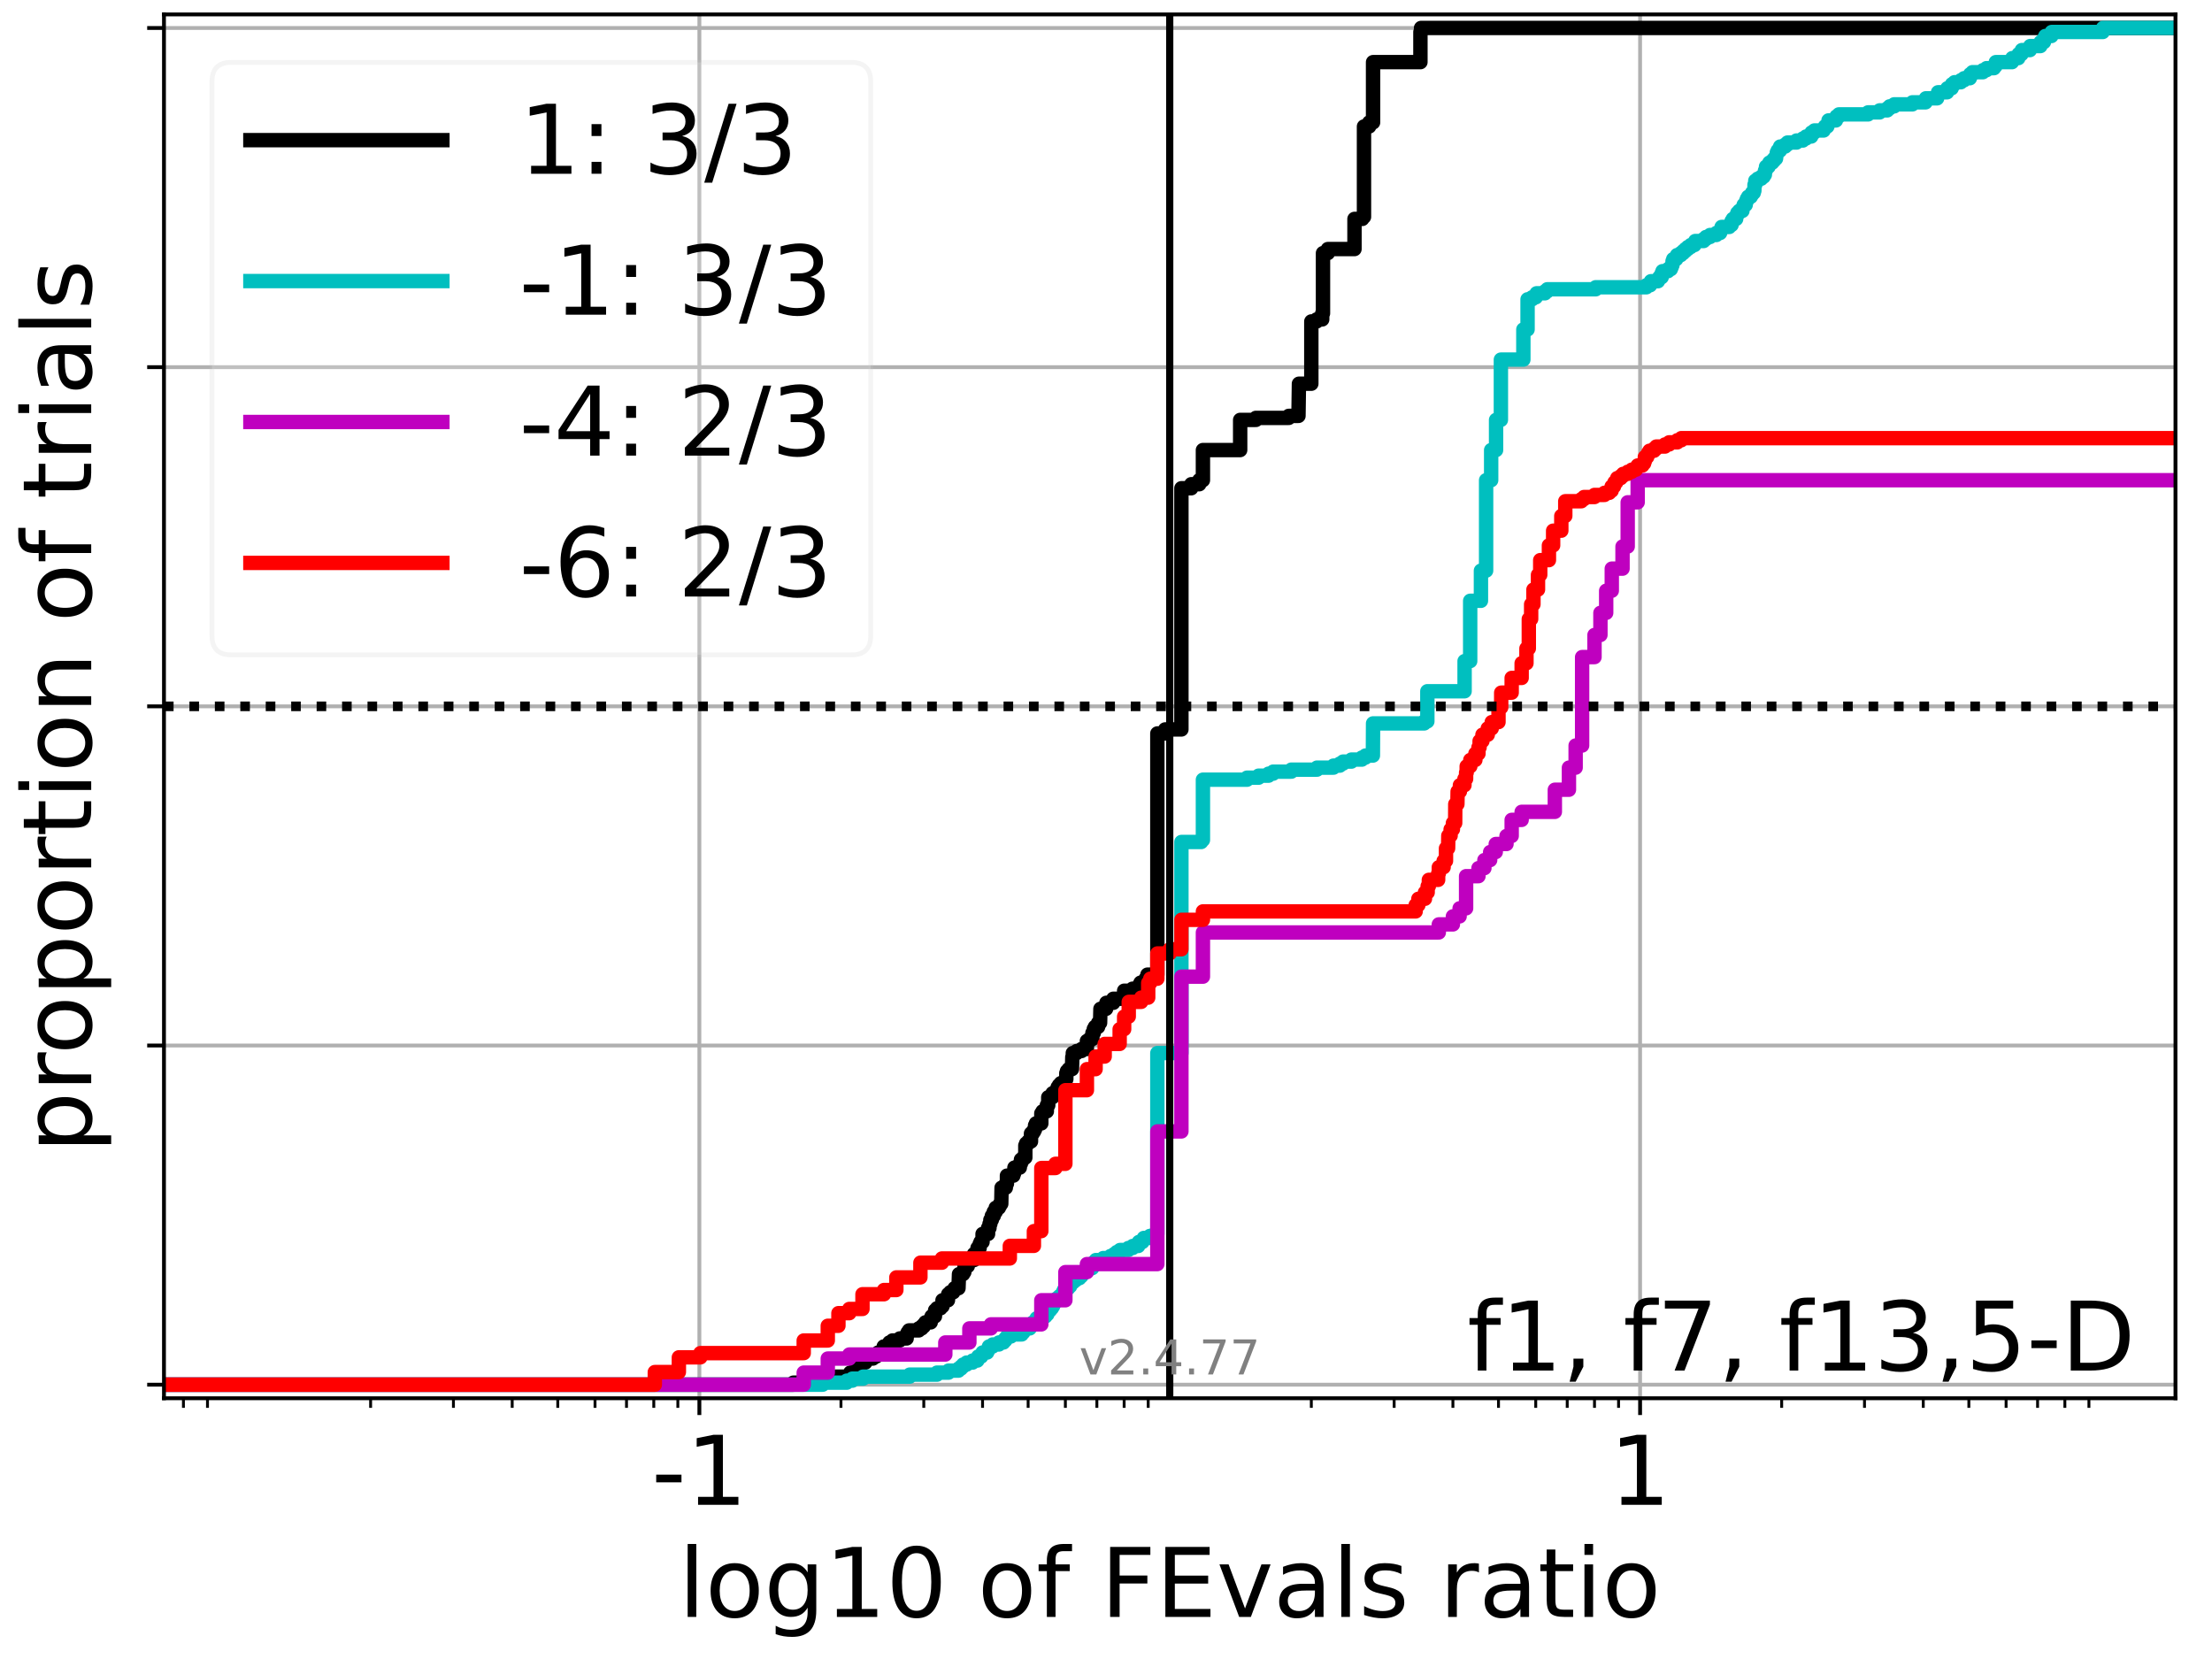 <?xml version="1.0" encoding="utf-8" standalone="no"?>
<!DOCTYPE svg PUBLIC "-//W3C//DTD SVG 1.1//EN"
  "http://www.w3.org/Graphics/SVG/1.1/DTD/svg11.dtd">
<!-- Created with matplotlib (https://matplotlib.org/) -->
<svg height="345.6pt" version="1.1" viewBox="0 0 460.8 345.6" width="460.8pt" xmlns="http://www.w3.org/2000/svg" xmlns:xlink="http://www.w3.org/1999/xlink">
 <defs>
  <style type="text/css">*{stroke-linecap:butt;stroke-linejoin:round;}</style>
 </defs>
 <g id="figure_1">
  <g id="patch_1">
   <path d="M 0 345.6 
L 460.8 345.6 
L 460.8 0 
L 0 0 
z
" style="fill:#ffffff;"/>
  </g>
  <g id="axes_1">
   <g id="patch_2">
    <path d="M 34.16 291.28 
L 453.192 291.28 
L 453.192 3 
L 34.16 3 
z
" style="fill:#ffffff;"/>
   </g>
   <g id="matplotlib.axis_1">
    <g id="xtick_1">
     <g id="line2d_1">
      <path clip-path="url(#pbb922b5930)" d="M 145.692 291.28 
L 145.692 3 
" style="fill:none;stroke:#b0b0b0;stroke-linecap:square;stroke-width:0.8;"/>
     </g>
     <g id="line2d_2">
      <defs>
       <path d="M 0 0 
L 0 3.5 
" id="mfb080342ad" style="stroke:#000000;stroke-width:0.8;"/>
      </defs>
      <g>
       <use style="stroke:#000000;stroke-width:0.8;" x="145.692" xlink:href="#mfb080342ad" y="291.28"/>
      </g>
     </g>
     <g id="text_1">
      <!-- -1 -->
      <g transform="translate(135.722 313.477)scale(0.2 -0.2)">
       <defs>
        <path d="M 4.891 31.391 
L 31.203 31.391 
L 31.203 23.391 
L 4.891 23.391 
z
" id="DejaVuSans-45"/>
        <path d="M 12.406 8.297 
L 28.516 8.297 
L 28.516 63.922 
L 10.984 60.406 
L 10.984 69.391 
L 28.422 72.906 
L 38.281 72.906 
L 38.281 8.297 
L 54.391 8.297 
L 54.391 0 
L 12.406 0 
z
" id="DejaVuSans-49"/>
       </defs>
       <use xlink:href="#DejaVuSans-45"/>
       <use x="36.084" xlink:href="#DejaVuSans-49"/>
      </g>
     </g>
    </g>
    <g id="xtick_2">
     <g id="line2d_3">
      <path clip-path="url(#pbb922b5930)" d="M 341.66 291.28 
L 341.66 3 
" style="fill:none;stroke:#b0b0b0;stroke-linecap:square;stroke-width:0.8;"/>
     </g>
     <g id="line2d_4">
      <g>
       <use style="stroke:#000000;stroke-width:0.8;" x="341.66" xlink:href="#mfb080342ad" y="291.28"/>
      </g>
     </g>
     <g id="text_2">
      <!-- 1 -->
      <g transform="translate(335.298 313.477)scale(0.2 -0.2)">
       <use xlink:href="#DejaVuSans-49"/>
      </g>
     </g>
    </g>
    <g id="xtick_3">
     <g id="line2d_5">
      <defs>
       <path d="M 0 0 
L 0 2 
" id="m75ef7586e0" style="stroke:#000000;stroke-width:0.6;"/>
      </defs>
      <g>
       <use style="stroke:#000000;stroke-width:0.6;" x="38.212" xlink:href="#m75ef7586e0" y="291.28"/>
      </g>
     </g>
    </g>
    <g id="xtick_4">
     <g id="line2d_6">
      <g>
       <use style="stroke:#000000;stroke-width:0.6;" x="43.224" xlink:href="#m75ef7586e0" y="291.28"/>
      </g>
     </g>
    </g>
    <g id="xtick_5">
     <g id="line2d_7">
      <g>
       <use style="stroke:#000000;stroke-width:0.6;" x="77.204" xlink:href="#m75ef7586e0" y="291.28"/>
      </g>
     </g>
    </g>
    <g id="xtick_6">
     <g id="line2d_8">
      <g>
       <use style="stroke:#000000;stroke-width:0.6;" x="94.458" xlink:href="#m75ef7586e0" y="291.28"/>
      </g>
     </g>
    </g>
    <g id="xtick_7">
     <g id="line2d_9">
      <g>
       <use style="stroke:#000000;stroke-width:0.6;" x="106.7" xlink:href="#m75ef7586e0" y="291.28"/>
      </g>
     </g>
    </g>
    <g id="xtick_8">
     <g id="line2d_10">
      <g>
       <use style="stroke:#000000;stroke-width:0.6;" x="116.196" xlink:href="#m75ef7586e0" y="291.28"/>
      </g>
     </g>
    </g>
    <g id="xtick_9">
     <g id="line2d_11">
      <g>
       <use style="stroke:#000000;stroke-width:0.6;" x="123.954" xlink:href="#m75ef7586e0" y="291.28"/>
      </g>
     </g>
    </g>
    <g id="xtick_10">
     <g id="line2d_12">
      <g>
       <use style="stroke:#000000;stroke-width:0.6;" x="130.514" xlink:href="#m75ef7586e0" y="291.28"/>
      </g>
     </g>
    </g>
    <g id="xtick_11">
     <g id="line2d_13">
      <g>
       <use style="stroke:#000000;stroke-width:0.6;" x="136.196" xlink:href="#m75ef7586e0" y="291.28"/>
      </g>
     </g>
    </g>
    <g id="xtick_12">
     <g id="line2d_14">
      <g>
       <use style="stroke:#000000;stroke-width:0.6;" x="141.208" xlink:href="#m75ef7586e0" y="291.28"/>
      </g>
     </g>
    </g>
    <g id="xtick_13">
     <g id="line2d_15">
      <g>
       <use style="stroke:#000000;stroke-width:0.6;" x="175.188" xlink:href="#m75ef7586e0" y="291.28"/>
      </g>
     </g>
    </g>
    <g id="xtick_14">
     <g id="line2d_16">
      <g>
       <use style="stroke:#000000;stroke-width:0.6;" x="192.442" xlink:href="#m75ef7586e0" y="291.28"/>
      </g>
     </g>
    </g>
    <g id="xtick_15">
     <g id="line2d_17">
      <g>
       <use style="stroke:#000000;stroke-width:0.6;" x="204.684" xlink:href="#m75ef7586e0" y="291.28"/>
      </g>
     </g>
    </g>
    <g id="xtick_16">
     <g id="line2d_18">
      <g>
       <use style="stroke:#000000;stroke-width:0.6;" x="214.18" xlink:href="#m75ef7586e0" y="291.28"/>
      </g>
     </g>
    </g>
    <g id="xtick_17">
     <g id="line2d_19">
      <g>
       <use style="stroke:#000000;stroke-width:0.6;" x="221.938" xlink:href="#m75ef7586e0" y="291.28"/>
      </g>
     </g>
    </g>
    <g id="xtick_18">
     <g id="line2d_20">
      <g>
       <use style="stroke:#000000;stroke-width:0.6;" x="228.498" xlink:href="#m75ef7586e0" y="291.28"/>
      </g>
     </g>
    </g>
    <g id="xtick_19">
     <g id="line2d_21">
      <g>
       <use style="stroke:#000000;stroke-width:0.6;" x="234.18" xlink:href="#m75ef7586e0" y="291.28"/>
      </g>
     </g>
    </g>
    <g id="xtick_20">
     <g id="line2d_22">
      <g>
       <use style="stroke:#000000;stroke-width:0.6;" x="239.192" xlink:href="#m75ef7586e0" y="291.28"/>
      </g>
     </g>
    </g>
    <g id="xtick_21">
     <g id="line2d_23">
      <g>
       <use style="stroke:#000000;stroke-width:0.6;" x="273.172" xlink:href="#m75ef7586e0" y="291.28"/>
      </g>
     </g>
    </g>
    <g id="xtick_22">
     <g id="line2d_24">
      <g>
       <use style="stroke:#000000;stroke-width:0.6;" x="290.426" xlink:href="#m75ef7586e0" y="291.28"/>
      </g>
     </g>
    </g>
    <g id="xtick_23">
     <g id="line2d_25">
      <g>
       <use style="stroke:#000000;stroke-width:0.6;" x="302.668" xlink:href="#m75ef7586e0" y="291.28"/>
      </g>
     </g>
    </g>
    <g id="xtick_24">
     <g id="line2d_26">
      <g>
       <use style="stroke:#000000;stroke-width:0.6;" x="312.164" xlink:href="#m75ef7586e0" y="291.28"/>
      </g>
     </g>
    </g>
    <g id="xtick_25">
     <g id="line2d_27">
      <g>
       <use style="stroke:#000000;stroke-width:0.6;" x="319.922" xlink:href="#m75ef7586e0" y="291.28"/>
      </g>
     </g>
    </g>
    <g id="xtick_26">
     <g id="line2d_28">
      <g>
       <use style="stroke:#000000;stroke-width:0.6;" x="326.482" xlink:href="#m75ef7586e0" y="291.28"/>
      </g>
     </g>
    </g>
    <g id="xtick_27">
     <g id="line2d_29">
      <g>
       <use style="stroke:#000000;stroke-width:0.6;" x="332.164" xlink:href="#m75ef7586e0" y="291.28"/>
      </g>
     </g>
    </g>
    <g id="xtick_28">
     <g id="line2d_30">
      <g>
       <use style="stroke:#000000;stroke-width:0.6;" x="337.177" xlink:href="#m75ef7586e0" y="291.28"/>
      </g>
     </g>
    </g>
    <g id="xtick_29">
     <g id="line2d_31">
      <g>
       <use style="stroke:#000000;stroke-width:0.6;" x="371.156" xlink:href="#m75ef7586e0" y="291.28"/>
      </g>
     </g>
    </g>
    <g id="xtick_30">
     <g id="line2d_32">
      <g>
       <use style="stroke:#000000;stroke-width:0.6;" x="388.41" xlink:href="#m75ef7586e0" y="291.28"/>
      </g>
     </g>
    </g>
    <g id="xtick_31">
     <g id="line2d_33">
      <g>
       <use style="stroke:#000000;stroke-width:0.6;" x="400.652" xlink:href="#m75ef7586e0" y="291.28"/>
      </g>
     </g>
    </g>
    <g id="xtick_32">
     <g id="line2d_34">
      <g>
       <use style="stroke:#000000;stroke-width:0.6;" x="410.148" xlink:href="#m75ef7586e0" y="291.28"/>
      </g>
     </g>
    </g>
    <g id="xtick_33">
     <g id="line2d_35">
      <g>
       <use style="stroke:#000000;stroke-width:0.6;" x="417.907" xlink:href="#m75ef7586e0" y="291.28"/>
      </g>
     </g>
    </g>
    <g id="xtick_34">
     <g id="line2d_36">
      <g>
       <use style="stroke:#000000;stroke-width:0.6;" x="424.466" xlink:href="#m75ef7586e0" y="291.28"/>
      </g>
     </g>
    </g>
    <g id="xtick_35">
     <g id="line2d_37">
      <g>
       <use style="stroke:#000000;stroke-width:0.6;" x="430.149" xlink:href="#m75ef7586e0" y="291.28"/>
      </g>
     </g>
    </g>
    <g id="xtick_36">
     <g id="line2d_38">
      <g>
       <use style="stroke:#000000;stroke-width:0.6;" x="435.161" xlink:href="#m75ef7586e0" y="291.28"/>
      </g>
     </g>
    </g>
    <g id="text_3">
     <!-- log10 of FEvals ratio -->
     <g transform="translate(141.371 336.833)scale(0.2 -0.2)">
      <defs>
       <path d="M 9.422 75.984 
L 18.406 75.984 
L 18.406 0 
L 9.422 0 
z
" id="DejaVuSans-108"/>
       <path d="M 30.609 48.391 
Q 23.391 48.391 19.188 42.75 
Q 14.984 37.109 14.984 27.297 
Q 14.984 17.484 19.156 11.844 
Q 23.344 6.203 30.609 6.203 
Q 37.797 6.203 41.984 11.859 
Q 46.188 17.531 46.188 27.297 
Q 46.188 37.016 41.984 42.703 
Q 37.797 48.391 30.609 48.391 
z
M 30.609 56 
Q 42.328 56 49.016 48.375 
Q 55.719 40.766 55.719 27.297 
Q 55.719 13.875 49.016 6.219 
Q 42.328 -1.422 30.609 -1.422 
Q 18.844 -1.422 12.172 6.219 
Q 5.516 13.875 5.516 27.297 
Q 5.516 40.766 12.172 48.375 
Q 18.844 56 30.609 56 
z
" id="DejaVuSans-111"/>
       <path d="M 45.406 27.984 
Q 45.406 37.75 41.375 43.109 
Q 37.359 48.484 30.078 48.484 
Q 22.859 48.484 18.828 43.109 
Q 14.797 37.75 14.797 27.984 
Q 14.797 18.266 18.828 12.891 
Q 22.859 7.516 30.078 7.516 
Q 37.359 7.516 41.375 12.891 
Q 45.406 18.266 45.406 27.984 
z
M 54.391 6.781 
Q 54.391 -7.172 48.188 -13.984 
Q 42 -20.797 29.203 -20.797 
Q 24.469 -20.797 20.266 -20.094 
Q 16.062 -19.391 12.109 -17.922 
L 12.109 -9.188 
Q 16.062 -11.328 19.922 -12.344 
Q 23.781 -13.375 27.781 -13.375 
Q 36.625 -13.375 41.016 -8.766 
Q 45.406 -4.156 45.406 5.172 
L 45.406 9.625 
Q 42.625 4.781 38.281 2.391 
Q 33.938 0 27.875 0 
Q 17.828 0 11.672 7.656 
Q 5.516 15.328 5.516 27.984 
Q 5.516 40.672 11.672 48.328 
Q 17.828 56 27.875 56 
Q 33.938 56 38.281 53.609 
Q 42.625 51.219 45.406 46.391 
L 45.406 54.688 
L 54.391 54.688 
z
" id="DejaVuSans-103"/>
       <path d="M 31.781 66.406 
Q 24.172 66.406 20.328 58.906 
Q 16.5 51.422 16.5 36.375 
Q 16.5 21.391 20.328 13.891 
Q 24.172 6.391 31.781 6.391 
Q 39.453 6.391 43.281 13.891 
Q 47.125 21.391 47.125 36.375 
Q 47.125 51.422 43.281 58.906 
Q 39.453 66.406 31.781 66.406 
z
M 31.781 74.219 
Q 44.047 74.219 50.516 64.516 
Q 56.984 54.828 56.984 36.375 
Q 56.984 17.969 50.516 8.266 
Q 44.047 -1.422 31.781 -1.422 
Q 19.531 -1.422 13.062 8.266 
Q 6.594 17.969 6.594 36.375 
Q 6.594 54.828 13.062 64.516 
Q 19.531 74.219 31.781 74.219 
z
" id="DejaVuSans-48"/>
       <path id="DejaVuSans-32"/>
       <path d="M 37.109 75.984 
L 37.109 68.5 
L 28.516 68.5 
Q 23.688 68.5 21.797 66.547 
Q 19.922 64.594 19.922 59.516 
L 19.922 54.688 
L 34.719 54.688 
L 34.719 47.703 
L 19.922 47.703 
L 19.922 0 
L 10.891 0 
L 10.891 47.703 
L 2.297 47.703 
L 2.297 54.688 
L 10.891 54.688 
L 10.891 58.5 
Q 10.891 67.625 15.141 71.797 
Q 19.391 75.984 28.609 75.984 
z
" id="DejaVuSans-102"/>
       <path d="M 9.812 72.906 
L 51.703 72.906 
L 51.703 64.594 
L 19.672 64.594 
L 19.672 43.109 
L 48.578 43.109 
L 48.578 34.812 
L 19.672 34.812 
L 19.672 0 
L 9.812 0 
z
" id="DejaVuSans-70"/>
       <path d="M 9.812 72.906 
L 55.906 72.906 
L 55.906 64.594 
L 19.672 64.594 
L 19.672 43.016 
L 54.391 43.016 
L 54.391 34.719 
L 19.672 34.719 
L 19.672 8.297 
L 56.781 8.297 
L 56.781 0 
L 9.812 0 
z
" id="DejaVuSans-69"/>
       <path d="M 2.984 54.688 
L 12.5 54.688 
L 29.594 8.797 
L 46.688 54.688 
L 56.203 54.688 
L 35.688 0 
L 23.484 0 
z
" id="DejaVuSans-118"/>
       <path d="M 34.281 27.484 
Q 23.391 27.484 19.188 25 
Q 14.984 22.516 14.984 16.5 
Q 14.984 11.719 18.141 8.906 
Q 21.297 6.109 26.703 6.109 
Q 34.188 6.109 38.703 11.406 
Q 43.219 16.703 43.219 25.484 
L 43.219 27.484 
z
M 52.203 31.203 
L 52.203 0 
L 43.219 0 
L 43.219 8.297 
Q 40.141 3.328 35.547 0.953 
Q 30.953 -1.422 24.312 -1.422 
Q 15.922 -1.422 10.953 3.297 
Q 6 8.016 6 15.922 
Q 6 25.141 12.172 29.828 
Q 18.359 34.516 30.609 34.516 
L 43.219 34.516 
L 43.219 35.406 
Q 43.219 41.609 39.141 45 
Q 35.062 48.391 27.688 48.391 
Q 23 48.391 18.547 47.266 
Q 14.109 46.141 10.016 43.891 
L 10.016 52.203 
Q 14.938 54.109 19.578 55.047 
Q 24.219 56 28.609 56 
Q 40.484 56 46.344 49.844 
Q 52.203 43.703 52.203 31.203 
z
" id="DejaVuSans-97"/>
       <path d="M 44.281 53.078 
L 44.281 44.578 
Q 40.484 46.531 36.375 47.5 
Q 32.281 48.484 27.875 48.484 
Q 21.188 48.484 17.844 46.438 
Q 14.5 44.391 14.5 40.281 
Q 14.5 37.156 16.891 35.375 
Q 19.281 33.594 26.516 31.984 
L 29.594 31.297 
Q 39.156 29.25 43.188 25.516 
Q 47.219 21.781 47.219 15.094 
Q 47.219 7.469 41.188 3.016 
Q 35.156 -1.422 24.609 -1.422 
Q 20.219 -1.422 15.453 -0.562 
Q 10.688 0.297 5.422 2 
L 5.422 11.281 
Q 10.406 8.688 15.234 7.391 
Q 20.062 6.109 24.812 6.109 
Q 31.156 6.109 34.562 8.281 
Q 37.984 10.453 37.984 14.406 
Q 37.984 18.062 35.516 20.016 
Q 33.062 21.969 24.703 23.781 
L 21.578 24.516 
Q 13.234 26.266 9.516 29.906 
Q 5.812 33.547 5.812 39.891 
Q 5.812 47.609 11.281 51.797 
Q 16.75 56 26.812 56 
Q 31.781 56 36.172 55.266 
Q 40.578 54.547 44.281 53.078 
z
" id="DejaVuSans-115"/>
       <path d="M 41.109 46.297 
Q 39.594 47.172 37.812 47.578 
Q 36.031 48 33.891 48 
Q 26.266 48 22.188 43.047 
Q 18.109 38.094 18.109 28.812 
L 18.109 0 
L 9.078 0 
L 9.078 54.688 
L 18.109 54.688 
L 18.109 46.188 
Q 20.953 51.172 25.484 53.578 
Q 30.031 56 36.531 56 
Q 37.453 56 38.578 55.875 
Q 39.703 55.766 41.062 55.516 
z
" id="DejaVuSans-114"/>
       <path d="M 18.312 70.219 
L 18.312 54.688 
L 36.812 54.688 
L 36.812 47.703 
L 18.312 47.703 
L 18.312 18.016 
Q 18.312 11.328 20.141 9.422 
Q 21.969 7.516 27.594 7.516 
L 36.812 7.516 
L 36.812 0 
L 27.594 0 
Q 17.188 0 13.234 3.875 
Q 9.281 7.766 9.281 18.016 
L 9.281 47.703 
L 2.688 47.703 
L 2.688 54.688 
L 9.281 54.688 
L 9.281 70.219 
z
" id="DejaVuSans-116"/>
       <path d="M 9.422 54.688 
L 18.406 54.688 
L 18.406 0 
L 9.422 0 
z
M 9.422 75.984 
L 18.406 75.984 
L 18.406 64.594 
L 9.422 64.594 
z
" id="DejaVuSans-105"/>
      </defs>
      <use xlink:href="#DejaVuSans-108"/>
      <use x="27.783" xlink:href="#DejaVuSans-111"/>
      <use x="88.965" xlink:href="#DejaVuSans-103"/>
      <use x="152.441" xlink:href="#DejaVuSans-49"/>
      <use x="216.064" xlink:href="#DejaVuSans-48"/>
      <use x="279.688" xlink:href="#DejaVuSans-32"/>
      <use x="311.475" xlink:href="#DejaVuSans-111"/>
      <use x="372.656" xlink:href="#DejaVuSans-102"/>
      <use x="407.861" xlink:href="#DejaVuSans-32"/>
      <use x="439.648" xlink:href="#DejaVuSans-70"/>
      <use x="497.168" xlink:href="#DejaVuSans-69"/>
      <use x="560.352" xlink:href="#DejaVuSans-118"/>
      <use x="619.531" xlink:href="#DejaVuSans-97"/>
      <use x="680.811" xlink:href="#DejaVuSans-108"/>
      <use x="708.594" xlink:href="#DejaVuSans-115"/>
      <use x="760.693" xlink:href="#DejaVuSans-32"/>
      <use x="792.48" xlink:href="#DejaVuSans-114"/>
      <use x="833.594" xlink:href="#DejaVuSans-97"/>
      <use x="894.873" xlink:href="#DejaVuSans-116"/>
      <use x="934.082" xlink:href="#DejaVuSans-105"/>
      <use x="961.865" xlink:href="#DejaVuSans-111"/>
     </g>
    </g>
   </g>
   <g id="matplotlib.axis_2">
    <g id="ytick_1">
     <g id="line2d_39">
      <path clip-path="url(#pbb922b5930)" d="M 34.16 288.454 
L 453.192 288.454 
" style="fill:none;stroke:#b0b0b0;stroke-linecap:square;stroke-width:0.8;"/>
     </g>
     <g id="line2d_40">
      <defs>
       <path d="M 0 0 
L -3.5 0 
" id="ma5ee2da504" style="stroke:#000000;stroke-width:0.8;"/>
      </defs>
      <g>
       <use style="stroke:#000000;stroke-width:0.8;" x="34.16" xlink:href="#ma5ee2da504" y="288.454"/>
      </g>
     </g>
    </g>
    <g id="ytick_2">
     <g id="line2d_41">
      <path clip-path="url(#pbb922b5930)" d="M 34.16 217.797 
L 453.192 217.797 
" style="fill:none;stroke:#b0b0b0;stroke-linecap:square;stroke-width:0.8;"/>
     </g>
     <g id="line2d_42">
      <g>
       <use style="stroke:#000000;stroke-width:0.8;" x="34.16" xlink:href="#ma5ee2da504" y="217.797"/>
      </g>
     </g>
    </g>
    <g id="ytick_3">
     <g id="line2d_43">
      <path clip-path="url(#pbb922b5930)" d="M 34.16 147.14 
L 453.192 147.14 
" style="fill:none;stroke:#b0b0b0;stroke-linecap:square;stroke-width:0.8;"/>
     </g>
     <g id="line2d_44">
      <g>
       <use style="stroke:#000000;stroke-width:0.8;" x="34.16" xlink:href="#ma5ee2da504" y="147.14"/>
      </g>
     </g>
    </g>
    <g id="ytick_4">
     <g id="line2d_45">
      <path clip-path="url(#pbb922b5930)" d="M 34.16 76.483 
L 453.192 76.483 
" style="fill:none;stroke:#b0b0b0;stroke-linecap:square;stroke-width:0.8;"/>
     </g>
     <g id="line2d_46">
      <g>
       <use style="stroke:#000000;stroke-width:0.8;" x="34.16" xlink:href="#ma5ee2da504" y="76.483"/>
      </g>
     </g>
    </g>
    <g id="ytick_5">
     <g id="line2d_47">
      <path clip-path="url(#pbb922b5930)" d="M 34.16 5.826 
L 453.192 5.826 
" style="fill:none;stroke:#b0b0b0;stroke-linecap:square;stroke-width:0.8;"/>
     </g>
     <g id="line2d_48">
      <g>
       <use style="stroke:#000000;stroke-width:0.8;" x="34.16" xlink:href="#ma5ee2da504" y="5.826"/>
      </g>
     </g>
    </g>
    <g id="text_4">
     <!-- proportion of trials -->
     <g transform="translate(19.001 240.146)rotate(-90)scale(0.2 -0.2)">
      <defs>
       <path d="M 18.109 8.203 
L 18.109 -20.797 
L 9.078 -20.797 
L 9.078 54.688 
L 18.109 54.688 
L 18.109 46.391 
Q 20.953 51.266 25.266 53.625 
Q 29.594 56 35.594 56 
Q 45.562 56 51.781 48.094 
Q 58.016 40.188 58.016 27.297 
Q 58.016 14.406 51.781 6.484 
Q 45.562 -1.422 35.594 -1.422 
Q 29.594 -1.422 25.266 0.953 
Q 20.953 3.328 18.109 8.203 
z
M 48.688 27.297 
Q 48.688 37.203 44.609 42.844 
Q 40.531 48.484 33.406 48.484 
Q 26.266 48.484 22.188 42.844 
Q 18.109 37.203 18.109 27.297 
Q 18.109 17.391 22.188 11.75 
Q 26.266 6.109 33.406 6.109 
Q 40.531 6.109 44.609 11.75 
Q 48.688 17.391 48.688 27.297 
z
" id="DejaVuSans-112"/>
       <path d="M 54.891 33.016 
L 54.891 0 
L 45.906 0 
L 45.906 32.719 
Q 45.906 40.484 42.875 44.328 
Q 39.844 48.188 33.797 48.188 
Q 26.516 48.188 22.312 43.547 
Q 18.109 38.922 18.109 30.906 
L 18.109 0 
L 9.078 0 
L 9.078 54.688 
L 18.109 54.688 
L 18.109 46.188 
Q 21.344 51.125 25.703 53.562 
Q 30.078 56 35.797 56 
Q 45.219 56 50.047 50.172 
Q 54.891 44.344 54.891 33.016 
z
" id="DejaVuSans-110"/>
      </defs>
      <use xlink:href="#DejaVuSans-112"/>
      <use x="63.477" xlink:href="#DejaVuSans-114"/>
      <use x="102.34" xlink:href="#DejaVuSans-111"/>
      <use x="163.521" xlink:href="#DejaVuSans-112"/>
      <use x="226.998" xlink:href="#DejaVuSans-111"/>
      <use x="288.18" xlink:href="#DejaVuSans-114"/>
      <use x="329.293" xlink:href="#DejaVuSans-116"/>
      <use x="368.502" xlink:href="#DejaVuSans-105"/>
      <use x="396.285" xlink:href="#DejaVuSans-111"/>
      <use x="457.467" xlink:href="#DejaVuSans-110"/>
      <use x="520.846" xlink:href="#DejaVuSans-32"/>
      <use x="552.633" xlink:href="#DejaVuSans-111"/>
      <use x="613.814" xlink:href="#DejaVuSans-102"/>
      <use x="649.02" xlink:href="#DejaVuSans-32"/>
      <use x="680.807" xlink:href="#DejaVuSans-116"/>
      <use x="720.016" xlink:href="#DejaVuSans-114"/>
      <use x="761.129" xlink:href="#DejaVuSans-105"/>
      <use x="788.912" xlink:href="#DejaVuSans-97"/>
      <use x="850.191" xlink:href="#DejaVuSans-108"/>
      <use x="877.975" xlink:href="#DejaVuSans-115"/>
     </g>
    </g>
   </g>
   <g id="line2d_49">
    <path clip-path="url(#pbb922b5930)" d="M 34.16 288.454 
L 165.269 288.454 
L 165.269 288.035 
L 170.281 288.035 
L 170.281 287.616 
L 172.111 287.616 
L 172.111 287.198 
L 174.137 287.198 
L 174.137 286.779 
L 176.815 286.779 
L 176.815 286.36 
L 177.123 286.36 
L 177.123 285.941 
L 177.934 285.941 
L 177.934 285.523 
L 179.085 285.523 
L 179.149 283.848 
L 180.267 283.848 
L 180.267 283.011 
L 181.827 283.011 
L 181.827 282.592 
L 182.523 282.592 
L 182.523 282.173 
L 182.947 282.173 
L 182.947 281.754 
L 184.097 281.754 
L 184.097 280.498 
L 185.279 280.498 
L 185.279 279.661 
L 185.929 279.661 
L 185.929 279.242 
L 187.43 279.242 
L 187.43 278.823 
L 188.873 278.823 
L 188.873 277.986 
L 189.083 277.986 
L 189.083 277.567 
L 189.365 277.567 
L 189.365 277.149 
L 191.391 277.149 
L 191.391 276.73 
L 192.019 276.73 
L 192.019 276.311 
L 192.442 276.311 
L 192.442 275.893 
L 192.771 275.893 
L 192.771 275.474 
L 193.885 275.474 
L 193.885 274.636 
L 194.069 274.636 
L 194.069 274.218 
L 194.765 274.218 
L 194.798 272.962 
L 195.189 272.962 
L 195.189 272.543 
L 195.924 272.543 
L 195.924 272.124 
L 196.339 272.124 
L 196.339 270.868 
L 197.475 270.868 
L 197.521 269.612 
L 197.951 269.612 
L 197.951 269.193 
L 198.595 269.193 
L 198.595 268.774 
L 198.86 268.774 
L 198.86 268.356 
L 199.672 268.356 
L 199.777 265.425 
L 200.628 265.425 
L 200.628 265.006 
L 200.887 265.006 
L 200.927 263.75 
L 201.607 263.75 
L 201.607 262.913 
L 201.748 262.913 
L 201.748 262.494 
L 202.898 262.494 
L 202.898 261.238 
L 203.564 261.238 
L 203.633 259.982 
L 204.081 259.982 
L 204.081 259.144 
L 204.261 259.144 
L 204.261 258.726 
L 204.684 258.726 
L 204.684 257.051 
L 205.834 257.051 
L 205.834 255.795 
L 206.127 255.795 
L 206.127 254.957 
L 206.311 254.957 
L 206.311 254.12 
L 206.619 254.12 
L 206.619 253.282 
L 207.017 253.282 
L 207.017 252.445 
L 207.431 252.445 
L 207.431 251.607 
L 208.09 251.607 
L 208.09 251.189 
L 208.317 251.189 
L 208.317 250.77 
L 208.581 250.77 
L 208.646 247.42 
L 209.533 247.42 
L 209.533 246.583 
L 209.763 246.583 
L 209.763 244.908 
L 211.102 244.908 
L 211.102 244.489 
L 211.244 244.489 
L 211.323 243.233 
L 212.443 243.233 
L 212.443 242.396 
L 212.687 242.396 
L 212.687 241.559 
L 213.129 241.559 
L 213.129 241.14 
L 213.593 241.14 
L 213.593 238.628 
L 213.756 238.628 
L 213.756 238.209 
L 214.18 238.209 
L 214.18 237.79 
L 214.775 237.79 
L 214.775 236.115 
L 215.158 236.115 
L 215.158 235.697 
L 215.425 235.697 
L 215.425 235.278 
L 215.622 235.278 
L 215.622 234.44 
L 215.806 234.44 
L 215.806 234.022 
L 216.926 234.022 
L 216.926 231.928 
L 217.185 231.928 
L 217.185 231.51 
L 218.076 231.51 
L 218.076 230.253 
L 218.369 230.253 
L 218.369 228.579 
L 219.259 228.579 
L 219.259 227.741 
L 219.862 227.741 
L 219.862 227.322 
L 220.332 227.322 
L 220.332 226.485 
L 220.598 226.485 
L 220.598 226.066 
L 220.982 226.066 
L 220.982 225.648 
L 221.938 225.648 
L 221.938 224.81 
L 222.132 224.81 
L 222.132 223.554 
L 222.267 223.554 
L 222.267 223.135 
L 222.625 223.135 
L 222.625 222.717 
L 223.314 222.717 
L 223.381 220.204 
L 223.486 220.204 
L 223.486 219.367 
L 224.294 219.367 
L 224.294 218.948 
L 225.302 218.948 
L 225.302 218.53 
L 226.422 218.53 
L 226.422 216.855 
L 226.971 216.855 
L 226.971 216.436 
L 227.572 216.436 
L 227.572 215.18 
L 227.865 215.18 
L 227.865 214.343 
L 228.091 214.343 
L 228.091 213.924 
L 228.754 213.924 
L 228.754 213.086 
L 229.168 213.086 
L 229.241 210.155 
L 230.423 210.155 
L 230.478 208.899 
L 231.92 208.899 
L 231.92 208.062 
L 234.18 208.062 
L 234.18 206.387 
L 235.917 206.387 
L 235.917 205.968 
L 237.36 205.968 
L 237.36 205.131 
L 237.586 205.131 
L 237.586 204.712 
L 238.664 204.712 
L 238.664 203.875 
L 239.029 203.875 
L 239.029 203.037 
L 241.096 203.037 
L 241.096 152.793 
L 242.72 152.793 
L 242.72 151.955 
L 246.108 151.955 
L 246.108 101.71 
L 248.16 101.71 
L 248.16 100.873 
L 249.829 100.873 
L 249.829 100.035 
L 250.592 100.035 
L 250.592 93.755 
L 258.35 93.755 
L 258.35 87.474 
L 261.627 87.474 
L 261.627 87.055 
L 268.468 87.055 
L 268.468 86.637 
L 270.495 86.637 
L 270.592 79.937 
L 273.172 79.937 
L 273.172 66.958 
L 274.292 66.958 
L 274.292 66.539 
L 275.442 66.539 
L 275.442 65.283 
L 275.604 65.283 
L 275.604 52.721 
L 276.624 52.721 
L 276.624 51.884 
L 282.164 51.884 
L 282.164 45.603 
L 283.788 45.603 
L 283.788 45.185 
L 284.144 45.185 
L 284.144 26.343 
L 285.23 26.343 
L 285.23 25.506 
L 286.035 25.506 
L 286.035 12.944 
L 295.899 12.944 
L 295.899 6.664 
L 296.03 6.664 
L 296.03 5.826 
L 453.192 5.826 
L 453.192 5.826 
" style="fill:none;stroke:#000000;stroke-linecap:square;stroke-width:3;"/>
   </g>
   <g id="line2d_50">
    <path clip-path="url(#pbb922b5930)" style="fill:none;stroke:#000000;stroke-linecap:square;stroke-width:3;"/>
   </g>
   <g id="line2d_51">
    <path clip-path="url(#pbb922b5930)" d="M 34.16 288.454 
L 171.375 288.454 
L 171.375 288.035 
L 176.387 288.035 
L 176.387 287.616 
L 177.553 287.616 
L 177.553 287.198 
L 179.793 287.198 
L 179.793 286.779 
L 189.506 286.779 
L 189.506 286.36 
L 195.189 286.36 
L 195.189 285.941 
L 197.596 285.941 
L 197.596 285.523 
L 199.672 285.523 
L 199.672 285.104 
L 200.201 285.104 
L 200.201 284.685 
L 200.628 284.685 
L 200.628 284.267 
L 201.367 284.267 
L 201.367 283.848 
L 202.608 283.848 
L 202.608 283.429 
L 203.607 283.429 
L 203.607 283.011 
L 203.774 283.011 
L 203.774 282.592 
L 204.419 282.592 
L 204.419 282.173 
L 204.684 282.173 
L 204.684 281.754 
L 205.641 281.754 
L 205.641 281.336 
L 205.85 281.336 
L 205.85 280.917 
L 206.014 280.917 
L 206.014 280.498 
L 206.806 280.498 
L 206.806 280.08 
L 208.09 280.08 
L 208.09 279.661 
L 209.047 279.661 
L 209.047 279.242 
L 209.431 279.242 
L 209.431 278.823 
L 209.763 278.823 
L 209.763 278.405 
L 210.597 278.405 
L 210.597 277.986 
L 212.837 277.986 
L 212.837 277.567 
L 213.194 277.567 
L 213.194 277.149 
L 213.32 277.149 
L 213.32 276.73 
L 214.514 276.73 
L 214.514 276.311 
L 214.775 276.311 
L 214.775 275.893 
L 215.189 275.893 
L 215.189 275.474 
L 215.727 275.474 
L 215.727 275.055 
L 215.941 275.055 
L 215.941 274.636 
L 216.926 274.636 
L 216.926 274.218 
L 217.804 274.218 
L 217.804 273.799 
L 218.181 273.799 
L 218.206 272.962 
L 218.76 272.962 
L 218.76 272.543 
L 219.109 272.543 
L 219.109 272.124 
L 219.372 272.124 
L 219.372 271.705 
L 219.526 271.705 
L 219.526 271.287 
L 219.862 271.287 
L 219.862 270.868 
L 220.201 270.868 
L 220.201 270.449 
L 220.692 270.449 
L 220.692 270.031 
L 221.367 270.031 
L 221.41 269.193 
L 221.612 269.193 
L 221.612 268.774 
L 221.938 268.774 
L 221.938 268.356 
L 222.551 268.356 
L 222.551 267.937 
L 222.932 267.937 
L 222.932 267.518 
L 223.104 267.518 
L 223.104 267.1 
L 223.607 267.1 
L 223.607 266.681 
L 224.121 266.681 
L 224.121 266.262 
L 224.874 266.262 
L 224.874 265.844 
L 225.287 265.844 
L 225.344 265.006 
L 226.04 265.006 
L 226.04 264.587 
L 226.422 264.587 
L 226.422 264.169 
L 227.527 264.169 
L 227.588 263.331 
L 227.894 263.331 
L 227.894 262.913 
L 228.28 262.913 
L 228.28 262.494 
L 229.828 262.494 
L 229.828 262.075 
L 231.326 262.075 
L 231.326 261.656 
L 232.104 261.656 
L 232.104 261.238 
L 232.645 261.238 
L 232.645 260.819 
L 233.321 260.819 
L 233.321 260.4 
L 235.058 260.4 
L 235.058 259.982 
L 235.966 259.982 
L 235.966 259.563 
L 237.116 259.563 
L 237.116 259.144 
L 237.241 259.144 
L 237.241 258.726 
L 237.994 258.726 
L 237.994 258.307 
L 238.282 258.307 
L 238.282 257.888 
L 239.541 257.888 
L 239.541 257.469 
L 240.522 257.469 
L 240.522 257.051 
L 241.096 257.051 
L 241.096 219.367 
L 246.108 219.367 
L 246.108 175.403 
L 250.236 175.403 
L 250.236 174.984 
L 250.592 174.984 
L 250.592 162.423 
L 259.78 162.423 
L 259.78 162.004 
L 262.187 162.004 
L 262.187 161.585 
L 264.263 161.585 
L 264.263 161.167 
L 265.22 161.167 
L 265.22 160.748 
L 269.01 160.748 
L 269.01 160.329 
L 274.354 160.329 
L 274.354 159.911 
L 277.785 159.911 
L 277.785 159.492 
L 279.105 159.492 
L 279.105 159.073 
L 279.78 159.073 
L 279.78 158.654 
L 281.518 158.654 
L 281.518 158.236 
L 283.7 158.236 
L 283.7 157.817 
L 284.454 157.817 
L 284.454 157.398 
L 286.001 157.398 
L 286.035 150.699 
L 296.696 150.699 
L 296.696 150.28 
L 297.342 150.28 
L 297.342 144 
L 305.101 144 
L 305.101 137.719 
L 306.267 137.719 
L 306.267 125.158 
L 308.507 125.158 
L 308.507 118.877 
L 309.584 118.877 
L 309.584 100.035 
L 310.635 100.035 
L 310.635 93.755 
L 311.66 93.755 
L 311.66 87.474 
L 312.662 87.474 
L 312.662 74.913 
L 317.343 74.913 
L 317.343 68.632 
L 318.22 68.632 
L 318.22 62.352 
L 319.166 62.352 
L 319.166 61.933 
L 319.943 61.933 
L 319.943 61.514 
L 320.104 61.514 
L 320.104 61.096 
L 321.844 61.096 
L 321.844 60.677 
L 322.345 60.677 
L 322.345 60.258 
L 332.422 60.258 
L 332.422 59.84 
L 342.98 59.84 
L 342.98 59.421 
L 343.757 59.421 
L 343.757 59.002 
L 343.918 59.002 
L 343.918 58.583 
L 345.387 58.583 
L 345.387 58.165 
L 345.658 58.165 
L 345.658 57.746 
L 346.158 57.746 
L 346.164 56.909 
L 346.326 56.909 
L 346.326 56.49 
L 347.463 56.49 
L 347.463 56.071 
L 348.065 56.071 
L 348.065 55.652 
L 348.24 55.652 
L 348.24 55.234 
L 348.402 55.234 
L 348.42 54.396 
L 348.566 54.396 
L 348.566 53.978 
L 349.196 53.978 
L 349.196 53.559 
L 349.358 53.559 
L 349.358 53.14 
L 350.141 53.14 
L 350.141 52.721 
L 350.642 52.721 
L 350.642 52.303 
L 351.098 52.303 
L 351.098 51.884 
L 351.598 51.884 
L 351.598 51.465 
L 352.21 51.465 
L 352.21 51.047 
L 352.987 51.047 
L 352.987 50.628 
L 353.149 50.628 
L 353.149 50.209 
L 354.888 50.209 
L 354.888 49.791 
L 355.389 49.791 
L 355.389 49.372 
L 356.236 49.372 
L 356.236 48.953 
L 357.554 48.953 
L 357.554 48.534 
L 358.331 48.534 
L 358.331 48.116 
L 358.493 48.116 
L 358.493 47.697 
L 358.643 47.697 
L 358.643 47.278 
L 360.232 47.278 
L 360.232 46.86 
L 360.719 46.86 
L 360.733 46.022 
L 360.985 46.022 
L 360.985 45.603 
L 361.676 45.603 
L 361.762 44.766 
L 361.924 44.766 
L 361.924 44.347 
L 362.305 44.347 
L 362.305 43.929 
L 362.98 43.929 
L 363.082 43.091 
L 363.243 43.091 
L 363.243 42.673 
L 363.663 42.673 
L 363.757 41.835 
L 363.919 41.835 
L 363.919 41.416 
L 364.164 41.416 
L 364.164 40.998 
L 364.718 40.998 
L 364.718 40.579 
L 364.983 40.579 
L 364.983 40.16 
L 365.342 40.16 
L 365.342 39.742 
L 365.466 39.742 
L 365.494 38.485 
L 365.656 38.485 
L 365.658 37.648 
L 366.159 37.648 
L 366.159 37.229 
L 366.9 37.229 
L 366.9 36.811 
L 367.396 36.811 
L 367.396 36.392 
L 367.653 36.392 
L 367.677 35.554 
L 367.839 35.554 
L 367.896 34.717 
L 368.43 34.717 
L 368.43 34.298 
L 368.592 34.298 
L 368.592 33.88 
L 369.201 33.88 
L 369.201 33.461 
L 369.578 33.461 
L 369.578 33.042 
L 369.978 33.042 
L 370.079 32.205 
L 370.139 32.205 
L 370.139 31.786 
L 370.331 31.786 
L 370.331 31.367 
L 370.81 31.367 
L 370.832 30.53 
L 371.879 30.53 
L 371.879 30.111 
L 372.38 30.111 
L 372.38 29.693 
L 374.241 29.693 
L 374.241 29.274 
L 375.561 29.274 
L 375.561 28.855 
L 376.236 28.855 
L 376.236 28.436 
L 377.315 28.436 
L 377.378 27.599 
L 377.974 27.599 
L 377.974 27.18 
L 379.895 27.18 
L 379.895 26.762 
L 380.156 26.762 
L 380.156 26.343 
L 380.672 26.343 
L 380.672 25.924 
L 380.834 25.924 
L 380.909 25.087 
L 382.457 25.087 
L 382.457 24.668 
L 382.573 24.668 
L 382.573 24.249 
L 383.074 24.249 
L 383.074 23.831 
L 389.156 23.831 
L 389.156 23.412 
L 391.563 23.412 
L 391.563 22.993 
L 393.151 22.993 
L 393.151 22.575 
L 393.639 22.575 
L 393.639 22.156 
L 394.595 22.156 
L 394.595 21.737 
L 398.386 21.737 
L 398.386 21.318 
L 401.128 21.318 
L 401.192 20.481 
L 403.536 20.481 
L 403.599 19.644 
L 403.73 19.644 
L 403.73 19.225 
L 405.612 19.225 
L 405.675 18.387 
L 406.568 18.387 
L 406.631 17.55 
L 407.161 17.55 
L 407.161 17.131 
L 408.481 17.131 
L 408.481 16.713 
L 409.156 16.713 
L 409.156 16.294 
L 410.359 16.294 
L 410.422 15.457 
L 410.893 15.457 
L 410.893 15.038 
L 413.076 15.038 
L 413.076 14.619 
L 413.829 14.619 
L 413.829 14.2 
L 415.377 14.2 
L 415.377 13.782 
L 415.703 13.782 
L 415.766 12.944 
L 419.134 12.944 
L 419.197 12.107 
L 420.454 12.107 
L 420.517 11.269 
L 421.129 11.269 
L 421.192 10.432 
L 422.866 10.432 
L 422.929 9.595 
L 425.049 9.595 
L 425.112 8.757 
L 425.802 8.757 
L 425.865 7.92 
L 426.071 7.92 
L 426.071 7.501 
L 427.35 7.501 
L 427.413 6.664 
L 438.044 6.664 
L 438.107 5.826 
L 453.192 5.826 
L 453.192 5.826 
" style="fill:none;stroke:#00bfbf;stroke-linecap:square;stroke-width:3;"/>
   </g>
   <g id="line2d_52">
    <path clip-path="url(#pbb922b5930)" style="fill:none;stroke:#00bfbf;stroke-linecap:square;stroke-width:3;"/>
   </g>
   <g id="line2d_53">
    <path clip-path="url(#pbb922b5930)" d="M 34.16 288.454 
L 167.43 288.454 
L 167.43 285.941 
L 172.442 285.941 
L 172.442 283.011 
L 176.925 283.011 
L 176.925 282.173 
L 196.926 282.173 
L 196.926 279.661 
L 201.938 279.661 
L 201.938 276.73 
L 206.421 276.73 
L 206.421 275.893 
L 216.926 275.893 
L 216.926 270.868 
L 221.938 270.868 
L 221.938 265.006 
L 226.422 265.006 
L 226.422 263.331 
L 241.096 263.331 
L 241.096 235.697 
L 246.108 235.697 
L 246.108 203.456 
L 250.592 203.456 
L 250.592 194.245 
L 299.732 194.245 
L 299.732 192.57 
L 302.668 192.57 
L 302.668 190.895 
L 304.064 190.895 
L 304.064 189.22 
L 305.415 189.22 
L 305.415 182.521 
L 307.994 182.521 
L 307.994 180.846 
L 309.228 180.846 
L 309.228 179.171 
L 310.427 179.171 
L 310.427 177.496 
L 311.593 177.496 
L 311.593 175.821 
L 313.833 175.821 
L 313.833 174.147 
L 314.91 174.147 
L 314.91 170.797 
L 316.987 170.797 
L 316.987 169.122 
L 323.902 169.122 
L 323.902 164.516 
L 326.838 164.516 
L 326.838 159.911 
L 328.234 159.911 
L 328.234 155.305 
L 329.585 155.305 
L 329.585 136.882 
L 332.164 136.882 
L 332.164 132.276 
L 333.398 132.276 
L 333.398 127.67 
L 334.597 127.67 
L 334.597 123.064 
L 335.763 123.064 
L 335.763 118.459 
L 338.003 118.459 
L 338.003 113.853 
L 339.08 113.853 
L 339.08 104.641 
L 341.156 104.641 
L 341.156 100.035 
L 453.192 100.035 
L 453.192 100.035 
" style="fill:none;stroke:#bf00bf;stroke-linecap:square;stroke-width:3;"/>
   </g>
   <g id="line2d_54">
    <path clip-path="url(#pbb922b5930)" style="fill:none;stroke:#bf00bf;stroke-linecap:square;stroke-width:3;"/>
   </g>
   <g id="line2d_55">
    <path clip-path="url(#pbb922b5930)" d="M 34.16 288.454 
L 136.41 288.454 
L 136.41 285.825 
L 141.422 285.825 
L 141.422 282.757 
L 145.905 282.757 
L 145.905 281.881 
L 167.43 281.881 
L 167.43 279.252 
L 172.442 279.252 
L 172.442 276.185 
L 174.659 276.185 
L 174.659 273.556 
L 176.925 273.556 
L 176.925 272.679 
L 179.672 272.679 
L 179.672 269.612 
L 184.155 269.612 
L 184.155 268.736 
L 186.727 268.736 
L 186.727 266.106 
L 191.739 266.106 
L 191.739 263.039 
L 196.222 263.039 
L 196.222 262.163 
L 210.366 262.163 
L 210.366 259.534 
L 215.379 259.534 
L 215.379 256.466 
L 216.926 256.466 
L 216.926 243.321 
L 219.862 243.321 
L 219.862 242.445 
L 221.938 242.445 
L 221.938 227.108 
L 226.422 227.108 
L 226.422 222.726 
L 228.233 222.726 
L 228.233 220.097 
L 230.125 220.097 
L 230.125 217.468 
L 233.245 217.468 
L 233.245 214.401 
L 234.18 214.401 
L 234.18 211.772 
L 235.137 211.772 
L 235.137 208.705 
L 237.729 208.705 
L 237.729 207.828 
L 239.192 207.828 
L 239.192 204.761 
L 239.62 204.761 
L 239.62 203.885 
L 241.096 203.885 
L 241.096 198.626 
L 243.676 198.626 
L 243.676 197.75 
L 246.108 197.75 
L 246.108 191.615 
L 250.592 191.615 
L 250.592 189.863 
L 294.91 189.863 
L 294.91 188.548 
L 295.473 188.548 
L 295.473 187.234 
L 296.844 187.234 
L 296.844 185.919 
L 297.408 185.919 
L 297.408 184.605 
L 297.656 184.605 
L 297.656 183.29 
L 299.591 183.29 
L 299.591 181.975 
L 299.732 181.975 
L 299.732 180.661 
L 300.734 180.661 
L 300.734 179.346 
L 301.226 179.346 
L 301.226 176.717 
L 301.667 176.717 
L 301.712 174.088 
L 302.193 174.088 
L 302.193 172.774 
L 302.668 172.774 
L 302.668 171.459 
L 303.139 171.459 
L 303.16 167.515 
L 303.604 167.515 
L 303.647 164.886 
L 304.127 164.886 
L 304.127 163.572 
L 305.073 163.572 
L 305.073 162.257 
L 305.415 162.257 
L 305.415 160.943 
L 305.538 160.943 
L 305.538 159.628 
L 306.292 159.628 
L 306.292 158.314 
L 307.349 158.314 
L 307.349 156.999 
L 307.994 156.999 
L 307.994 155.685 
L 308.227 155.685 
L 308.227 154.37 
L 308.821 154.37 
L 308.821 153.055 
L 309.929 153.055 
L 309.929 151.741 
L 310.755 151.741 
L 310.755 150.426 
L 312.164 150.426 
L 312.164 147.359 
L 312.728 147.359 
L 312.728 144.292 
L 314.91 144.292 
L 314.91 141.225 
L 316.987 141.225 
L 316.987 138.157 
L 317.988 138.157 
L 317.988 135.09 
L 318.48 135.09 
L 318.48 128.955 
L 318.966 128.955 
L 318.966 125.888 
L 319.447 125.888 
L 319.447 122.821 
L 320.393 122.821 
L 320.393 119.754 
L 320.858 119.754 
L 320.858 116.686 
L 322.669 116.686 
L 322.669 113.619 
L 323.546 113.619 
L 323.546 110.552 
L 325.249 110.552 
L 325.249 107.485 
L 326.075 107.485 
L 326.075 104.417 
L 329.418 104.417 
L 329.418 103.979 
L 329.982 103.979 
L 329.982 103.541 
L 332.164 103.541 
L 332.164 103.103 
L 334.241 103.103 
L 334.241 102.665 
L 335.242 102.665 
L 335.242 102.226 
L 335.734 102.226 
L 335.734 101.35 
L 336.22 101.35 
L 336.22 100.912 
L 336.334 100.912 
L 336.334 100.474 
L 336.701 100.474 
L 336.701 100.035 
L 336.898 100.035 
L 336.898 99.597 
L 337.647 99.597 
L 337.647 99.159 
L 338.112 99.159 
L 338.112 98.721 
L 339.08 98.721 
L 339.08 98.283 
L 339.923 98.283 
L 339.923 97.845 
L 340.8 97.845 
L 340.8 97.406 
L 341.156 97.406 
L 341.156 96.968 
L 342.158 96.968 
L 342.158 96.53 
L 342.503 96.53 
L 342.503 96.092 
L 342.65 96.092 
L 342.65 95.215 
L 343.136 95.215 
L 343.136 94.777 
L 343.329 94.777 
L 343.329 94.339 
L 343.617 94.339 
L 343.617 93.901 
L 344.563 93.901 
L 344.563 93.463 
L 345.028 93.463 
L 345.028 93.025 
L 346.839 93.025 
L 346.839 92.586 
L 347.716 92.586 
L 347.716 92.148 
L 349.419 92.148 
L 349.419 91.71 
L 350.245 91.71 
L 350.245 91.272 
L 453.192 91.272 
L 453.192 91.272 
" style="fill:none;stroke:#ff0000;stroke-linecap:square;stroke-width:3;"/>
   </g>
   <g id="line2d_56">
    <path clip-path="url(#pbb922b5930)" style="fill:none;stroke:#ff0000;stroke-linecap:square;stroke-width:3;"/>
   </g>
   <g id="line2d_57">
    <path clip-path="url(#pbb922b5930)" d="M 243.676 291.28 
L 243.676 3 
" style="fill:none;stroke:#000000;stroke-linecap:square;stroke-width:1.5;"/>
   </g>
   <g id="line2d_58">
    <path clip-path="url(#pbb922b5930)" d="M 34.16 147.14 
L 453.192 147.14 
" style="fill:none;stroke:#000000;stroke-dasharray:2,3.3;stroke-dashoffset:0;stroke-width:2;"/>
   </g>
   <g id="patch_3">
    <path d="M 34.16 291.28 
L 34.16 3 
" style="fill:none;stroke:#000000;stroke-linecap:square;stroke-linejoin:miter;stroke-width:0.8;"/>
   </g>
   <g id="patch_4">
    <path d="M 453.192 291.28 
L 453.192 3 
" style="fill:none;stroke:#000000;stroke-linecap:square;stroke-linejoin:miter;stroke-width:0.8;"/>
   </g>
   <g id="patch_5">
    <path d="M 34.16 291.28 
L 453.192 291.28 
" style="fill:none;stroke:#000000;stroke-linecap:square;stroke-linejoin:miter;stroke-width:0.8;"/>
   </g>
   <g id="patch_6">
    <path d="M 34.16 3 
L 453.192 3 
" style="fill:none;stroke:#000000;stroke-linecap:square;stroke-linejoin:miter;stroke-width:0.8;"/>
   </g>
   <g id="text_5">
    <!-- f1, f7, f13,5-D -->
    <g transform="translate(305.668 285.514)scale(0.2 -0.2)">
     <defs>
      <path d="M 11.719 12.406 
L 22.016 12.406 
L 22.016 4 
L 14.016 -11.625 
L 7.719 -11.625 
L 11.719 4 
z
" id="DejaVuSans-44"/>
      <path d="M 8.203 72.906 
L 55.078 72.906 
L 55.078 68.703 
L 28.609 0 
L 18.312 0 
L 43.219 64.594 
L 8.203 64.594 
z
" id="DejaVuSans-55"/>
      <path d="M 40.578 39.312 
Q 47.656 37.797 51.625 33 
Q 55.609 28.219 55.609 21.188 
Q 55.609 10.406 48.188 4.484 
Q 40.766 -1.422 27.094 -1.422 
Q 22.516 -1.422 17.656 -0.516 
Q 12.797 0.391 7.625 2.203 
L 7.625 11.719 
Q 11.719 9.328 16.594 8.109 
Q 21.484 6.891 26.812 6.891 
Q 36.078 6.891 40.938 10.547 
Q 45.797 14.203 45.797 21.188 
Q 45.797 27.641 41.281 31.266 
Q 36.766 34.906 28.719 34.906 
L 20.219 34.906 
L 20.219 43.016 
L 29.109 43.016 
Q 36.375 43.016 40.234 45.922 
Q 44.094 48.828 44.094 54.297 
Q 44.094 59.906 40.109 62.906 
Q 36.141 65.922 28.719 65.922 
Q 24.656 65.922 20.016 65.031 
Q 15.375 64.156 9.812 62.312 
L 9.812 71.094 
Q 15.438 72.656 20.344 73.438 
Q 25.25 74.219 29.594 74.219 
Q 40.828 74.219 47.359 69.109 
Q 53.906 64.016 53.906 55.328 
Q 53.906 49.266 50.438 45.094 
Q 46.969 40.922 40.578 39.312 
z
" id="DejaVuSans-51"/>
      <path d="M 10.797 72.906 
L 49.516 72.906 
L 49.516 64.594 
L 19.828 64.594 
L 19.828 46.734 
Q 21.969 47.469 24.109 47.828 
Q 26.266 48.188 28.422 48.188 
Q 40.625 48.188 47.75 41.5 
Q 54.891 34.812 54.891 23.391 
Q 54.891 11.625 47.562 5.094 
Q 40.234 -1.422 26.906 -1.422 
Q 22.312 -1.422 17.547 -0.641 
Q 12.797 0.141 7.719 1.703 
L 7.719 11.625 
Q 12.109 9.234 16.797 8.062 
Q 21.484 6.891 26.703 6.891 
Q 35.156 6.891 40.078 11.328 
Q 45.016 15.766 45.016 23.391 
Q 45.016 31 40.078 35.438 
Q 35.156 39.891 26.703 39.891 
Q 22.75 39.891 18.812 39.016 
Q 14.891 38.141 10.797 36.281 
z
" id="DejaVuSans-53"/>
      <path d="M 19.672 64.797 
L 19.672 8.109 
L 31.594 8.109 
Q 46.688 8.109 53.688 14.938 
Q 60.688 21.781 60.688 36.531 
Q 60.688 51.172 53.688 57.984 
Q 46.688 64.797 31.594 64.797 
z
M 9.812 72.906 
L 30.078 72.906 
Q 51.266 72.906 61.172 64.094 
Q 71.094 55.281 71.094 36.531 
Q 71.094 17.672 61.125 8.828 
Q 51.172 0 30.078 0 
L 9.812 0 
z
" id="DejaVuSans-68"/>
     </defs>
     <use xlink:href="#DejaVuSans-102"/>
     <use x="35.205" xlink:href="#DejaVuSans-49"/>
     <use x="98.828" xlink:href="#DejaVuSans-44"/>
     <use x="130.615" xlink:href="#DejaVuSans-32"/>
     <use x="162.402" xlink:href="#DejaVuSans-102"/>
     <use x="197.607" xlink:href="#DejaVuSans-55"/>
     <use x="261.23" xlink:href="#DejaVuSans-44"/>
     <use x="293.018" xlink:href="#DejaVuSans-32"/>
     <use x="324.805" xlink:href="#DejaVuSans-102"/>
     <use x="360.01" xlink:href="#DejaVuSans-49"/>
     <use x="423.633" xlink:href="#DejaVuSans-51"/>
     <use x="487.256" xlink:href="#DejaVuSans-44"/>
     <use x="519.043" xlink:href="#DejaVuSans-53"/>
     <use x="582.666" xlink:href="#DejaVuSans-45"/>
     <use x="618.75" xlink:href="#DejaVuSans-68"/>
    </g>
   </g>
   <g id="text_6">
    <!-- v2.4.77 -->
    <g style="fill:#808080;" transform="translate(224.814 286.318)scale(0.1 -0.1)">
     <defs>
      <path d="M 19.188 8.297 
L 53.609 8.297 
L 53.609 0 
L 7.328 0 
L 7.328 8.297 
Q 12.938 14.109 22.625 23.891 
Q 32.328 33.688 34.812 36.531 
Q 39.547 41.844 41.422 45.531 
Q 43.312 49.219 43.312 52.781 
Q 43.312 58.594 39.234 62.25 
Q 35.156 65.922 28.609 65.922 
Q 23.969 65.922 18.812 64.312 
Q 13.672 62.703 7.812 59.422 
L 7.812 69.391 
Q 13.766 71.781 18.938 73 
Q 24.125 74.219 28.422 74.219 
Q 39.75 74.219 46.484 68.547 
Q 53.219 62.891 53.219 53.422 
Q 53.219 48.922 51.531 44.891 
Q 49.859 40.875 45.406 35.406 
Q 44.188 33.984 37.641 27.219 
Q 31.109 20.453 19.188 8.297 
z
" id="DejaVuSans-50"/>
      <path d="M 10.688 12.406 
L 21 12.406 
L 21 0 
L 10.688 0 
z
" id="DejaVuSans-46"/>
      <path d="M 37.797 64.312 
L 12.891 25.391 
L 37.797 25.391 
z
M 35.203 72.906 
L 47.609 72.906 
L 47.609 25.391 
L 58.016 25.391 
L 58.016 17.188 
L 47.609 17.188 
L 47.609 0 
L 37.797 0 
L 37.797 17.188 
L 4.891 17.188 
L 4.891 26.703 
z
" id="DejaVuSans-52"/>
     </defs>
     <use xlink:href="#DejaVuSans-118"/>
     <use x="59.18" xlink:href="#DejaVuSans-50"/>
     <use x="122.803" xlink:href="#DejaVuSans-46"/>
     <use x="154.59" xlink:href="#DejaVuSans-52"/>
     <use x="218.213" xlink:href="#DejaVuSans-46"/>
     <use x="250" xlink:href="#DejaVuSans-55"/>
     <use x="313.623" xlink:href="#DejaVuSans-55"/>
    </g>
   </g>
   <g id="legend_1">
    <g id="patch_7">
     <path d="M 48.16 136.425 
L 177.382 136.425 
Q 181.382 136.425 181.382 132.425 
L 181.382 17 
Q 181.382 13 177.382 13 
L 48.16 13 
Q 44.16 13 44.16 17 
L 44.16 132.425 
Q 44.16 136.425 48.16 136.425 
z
" style="fill:#ffffff;opacity:0.2;stroke:#cccccc;stroke-linejoin:miter;"/>
    </g>
    <g id="line2d_59">
     <path d="M 52.16 29.197 
L 92.16 29.197 
" style="fill:none;stroke:#000000;stroke-linecap:square;stroke-width:3;"/>
    </g>
    <g id="line2d_60"/>
    <g id="text_7">
     <!-- 1: 3/3 -->
     <g transform="translate(108.16 36.197)scale(0.2 -0.2)">
      <defs>
       <path d="M 11.719 12.406 
L 22.016 12.406 
L 22.016 0 
L 11.719 0 
z
M 11.719 51.703 
L 22.016 51.703 
L 22.016 39.312 
L 11.719 39.312 
z
" id="DejaVuSans-58"/>
       <path d="M 25.391 72.906 
L 33.688 72.906 
L 8.297 -9.281 
L 0 -9.281 
z
" id="DejaVuSans-47"/>
      </defs>
      <use xlink:href="#DejaVuSans-49"/>
      <use x="63.623" xlink:href="#DejaVuSans-58"/>
      <use x="97.314" xlink:href="#DejaVuSans-32"/>
      <use x="129.102" xlink:href="#DejaVuSans-51"/>
      <use x="192.725" xlink:href="#DejaVuSans-47"/>
      <use x="226.416" xlink:href="#DejaVuSans-51"/>
     </g>
    </g>
    <g id="line2d_61">
     <path d="M 52.16 58.553 
L 92.16 58.553 
" style="fill:none;stroke:#00bfbf;stroke-linecap:square;stroke-width:3;"/>
    </g>
    <g id="line2d_62"/>
    <g id="text_8">
     <!-- -1: 3/3 -->
     <g transform="translate(108.16 65.553)scale(0.2 -0.2)">
      <use xlink:href="#DejaVuSans-45"/>
      <use x="36.084" xlink:href="#DejaVuSans-49"/>
      <use x="99.707" xlink:href="#DejaVuSans-58"/>
      <use x="133.398" xlink:href="#DejaVuSans-32"/>
      <use x="165.186" xlink:href="#DejaVuSans-51"/>
      <use x="228.809" xlink:href="#DejaVuSans-47"/>
      <use x="262.5" xlink:href="#DejaVuSans-51"/>
     </g>
    </g>
    <g id="line2d_63">
     <path d="M 52.16 87.909 
L 92.16 87.909 
" style="fill:none;stroke:#bf00bf;stroke-linecap:square;stroke-width:3;"/>
    </g>
    <g id="line2d_64"/>
    <g id="text_9">
     <!-- -4: 2/3 -->
     <g transform="translate(108.16 94.909)scale(0.2 -0.2)">
      <use xlink:href="#DejaVuSans-45"/>
      <use x="36.084" xlink:href="#DejaVuSans-52"/>
      <use x="99.707" xlink:href="#DejaVuSans-58"/>
      <use x="133.398" xlink:href="#DejaVuSans-32"/>
      <use x="165.186" xlink:href="#DejaVuSans-50"/>
      <use x="228.809" xlink:href="#DejaVuSans-47"/>
      <use x="262.5" xlink:href="#DejaVuSans-51"/>
     </g>
    </g>
    <g id="line2d_65">
     <path d="M 52.16 117.266 
L 92.16 117.266 
" style="fill:none;stroke:#ff0000;stroke-linecap:square;stroke-width:3;"/>
    </g>
    <g id="line2d_66"/>
    <g id="text_10">
     <!-- -6: 2/3 -->
     <g transform="translate(108.16 124.266)scale(0.2 -0.2)">
      <defs>
       <path d="M 33.016 40.375 
Q 26.375 40.375 22.484 35.828 
Q 18.609 31.297 18.609 23.391 
Q 18.609 15.531 22.484 10.953 
Q 26.375 6.391 33.016 6.391 
Q 39.656 6.391 43.531 10.953 
Q 47.406 15.531 47.406 23.391 
Q 47.406 31.297 43.531 35.828 
Q 39.656 40.375 33.016 40.375 
z
M 52.594 71.297 
L 52.594 62.312 
Q 48.875 64.062 45.094 64.984 
Q 41.312 65.922 37.594 65.922 
Q 27.828 65.922 22.672 59.328 
Q 17.531 52.734 16.797 39.406 
Q 19.672 43.656 24.016 45.922 
Q 28.375 48.188 33.594 48.188 
Q 44.578 48.188 50.953 41.516 
Q 57.328 34.859 57.328 23.391 
Q 57.328 12.156 50.688 5.359 
Q 44.047 -1.422 33.016 -1.422 
Q 20.359 -1.422 13.672 8.266 
Q 6.984 17.969 6.984 36.375 
Q 6.984 53.656 15.188 63.938 
Q 23.391 74.219 37.203 74.219 
Q 40.922 74.219 44.703 73.484 
Q 48.484 72.75 52.594 71.297 
z
" id="DejaVuSans-54"/>
      </defs>
      <use xlink:href="#DejaVuSans-45"/>
      <use x="36.084" xlink:href="#DejaVuSans-54"/>
      <use x="99.707" xlink:href="#DejaVuSans-58"/>
      <use x="133.398" xlink:href="#DejaVuSans-32"/>
      <use x="165.186" xlink:href="#DejaVuSans-50"/>
      <use x="228.809" xlink:href="#DejaVuSans-47"/>
      <use x="262.5" xlink:href="#DejaVuSans-51"/>
     </g>
    </g>
   </g>
  </g>
 </g>
 <defs>
  <clipPath id="pbb922b5930">
   <rect height="288.28" width="419.032" x="34.16" y="3"/>
  </clipPath>
 </defs>
</svg>
